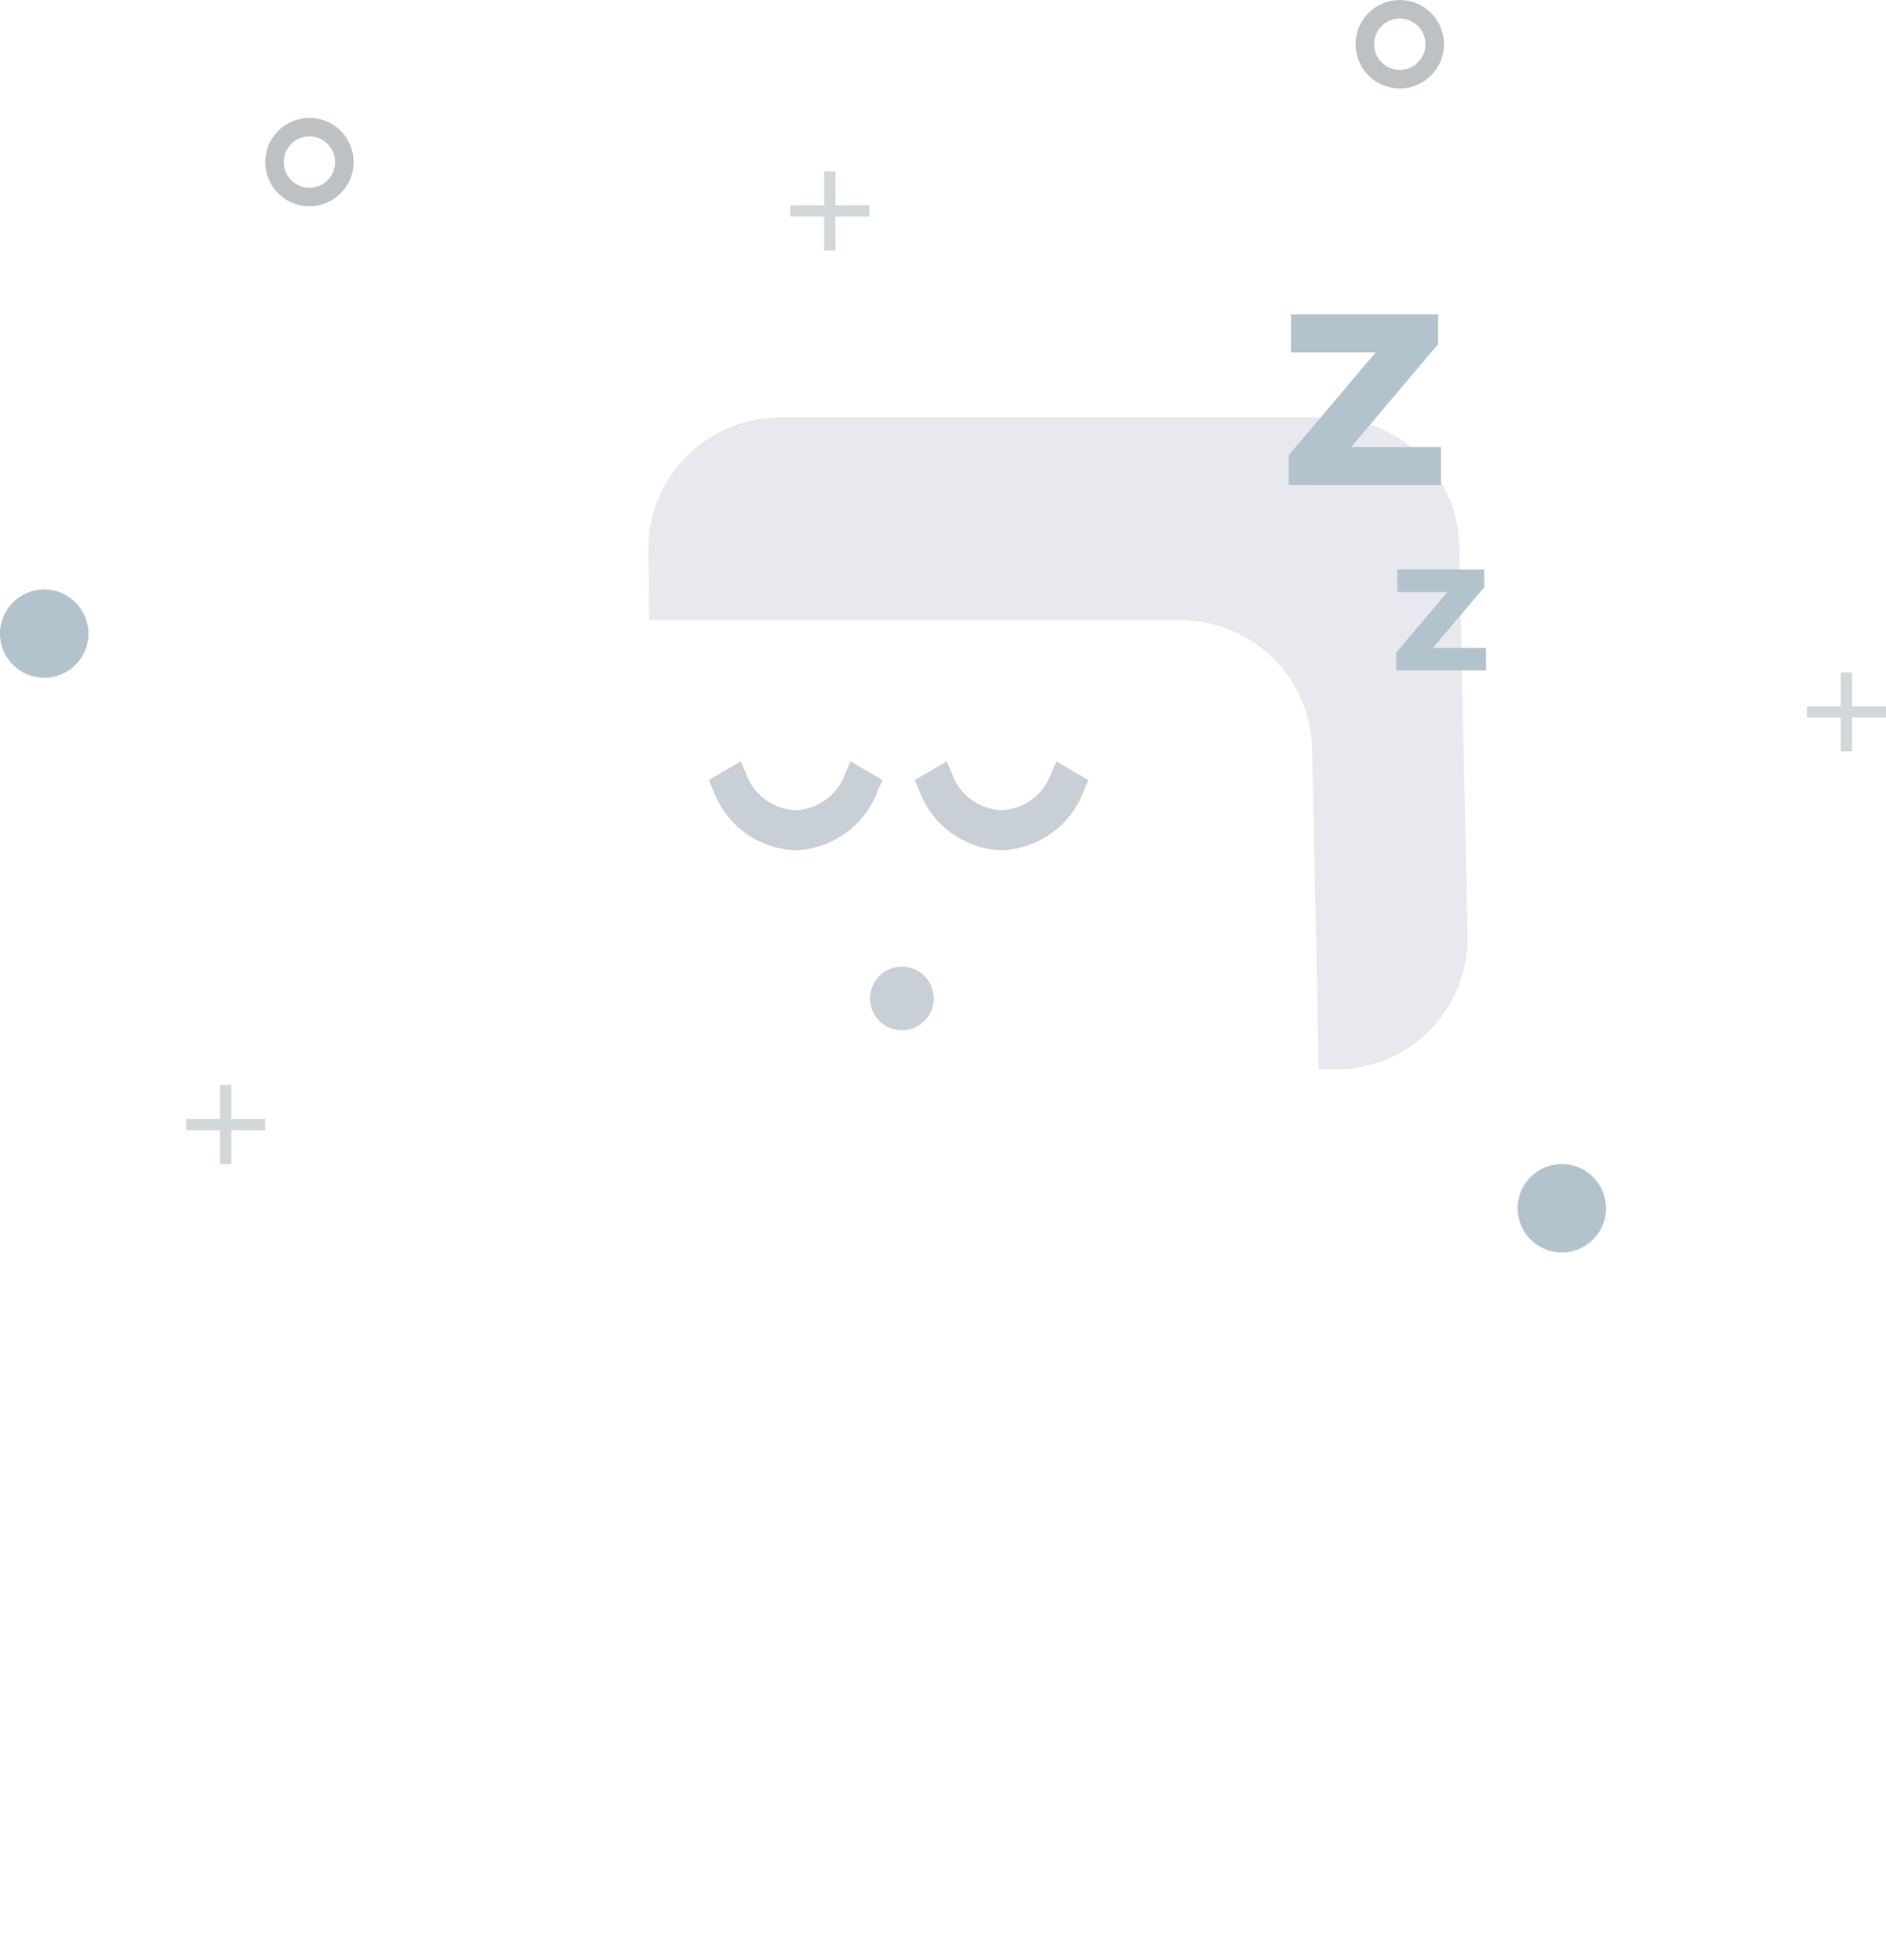 <svg data-name="empty state_img" xmlns="http://www.w3.org/2000/svg" width="101.791" height="105.8"><defs><filter id="prefix__a" x=".038" y="6.483" width="98.221" height="99.317" filterUnits="userSpaceOnUse"><feOffset dy="3"/><feGaussianBlur stdDeviation="9" result="blur"/><feFlood flood-color="#c9cfd7"/><feComposite operator="in" in2="blur"/><feComposite in="SourceGraphic"/></filter></defs><g data-name="Messages Icon"><path data-name="Path" d="M37.232 67.847a1.8 1.8 0 01-1.8-1.8l-.442-36.425a7.1 7.1 0 017.089-7.092h29.6a7.1 7.1 0 017.089 7.092l.443 21.008a7.1 7.1 0 01-7.089 7.088H46.011l-7.355 9.434a1.8 1.8 0 01-1.423.7z" fill="#e8e9ee"/><g transform="translate(-.002 -.005)" filter="url(#prefix__a)"><path data-name="Path" d="M29.282 75.797a1.8 1.8 0 01-1.8-1.8l-.442-36.425a7.1 7.1 0 017.089-7.092h29.6a7.1 7.1 0 017.089 7.092l.443 21.008a7.1 7.1 0 01-7.089 7.088H38.061l-7.355 9.434a1.8 1.8 0 01-1.423.7z" fill="#fff"/></g><path data-name="Fill 5" d="M80.203 34.968v1.214h-4.856v-.951l2.772-3.278h-2.701v-1.214h4.694v.951l-2.772 3.278z" fill="#b3c3cd"/><path data-name="Fill 7" d="M77.774 24.122v2.054l-8.218.004v-1.609l4.689-5.55h-4.572v-2.056h7.945v1.609l-4.689 5.55z" fill="#b3c3cd"/><path data-name="Fill 3" d="M48.677 52.168a1.718 1.718 0 101.718 1.718 1.718 1.718 0 00-1.718-1.718" fill="#c9cfd7"/><path data-name="Fill 1" d="M54.056 45.887a4.9 4.9 0 01-4.431-3.193l-.129-.3-.125-.292.274-.161 1.1-.644.347-.21.164.378.129.3a2.974 2.974 0 002.671 1.962 2.974 2.974 0 002.666-1.959l.13-.3.161-.381.354.208 1.1.644.274.161-.125.292-.129.3a4.9 4.9 0 01-4.431 3.195zm-11.115 0a4.9 4.9 0 01-4.432-3.192l-.129-.308-.124-.288.274-.161 1.1-.644.35-.207.161.378.129.3a2.974 2.974 0 002.671 1.962 2.974 2.974 0 002.67-1.959l.129-.3.161-.381.355.208 1.1.643.274.161-.129.288-.13.3a4.9 4.9 0 01-4.43 3.2z" fill="#c9cfd7"/></g><circle data-name="Ellipse 25" cx="2.386" cy="2.386" r="2.386" transform="translate(0 31.81)" fill="#b3c3cd"/><circle data-name="Ellipse 28" cx="2.386" cy="2.386" r="2.386" transform="translate(81.91 62.824)" fill="#b3c3cd"/><g data-name="Ellipse 26" transform="translate(14.314 6.362)" fill="none" stroke="#bdc1c3"><circle cx="2.386" cy="2.386" r="2.386" stroke="none"/><circle cx="2.386" cy="2.386" r="1.886"/></g><g data-name="Ellipse 27" transform="translate(73.163)" fill="none" stroke="#bdc1c3"><circle cx="2.386" cy="2.386" r="2.386" stroke="none"/><circle cx="2.386" cy="2.386" r="1.886"/></g><path data-name="Path 9648" d="M14.314 60.996h-1.828v1.828h-.61v-1.828h-1.829v-.61h1.829v-1.829h.61v1.829h1.828z" fill="#d2d7d9"/><g data-name="add-plus-button"><g data-name="add"><path data-name="Path 9648" d="M46.919 11.691h-1.828v1.828h-.61v-1.828h-1.829v-.61h1.829V9.252h.61v1.829h1.828z" fill="#d2d7d9"/></g></g><g data-name="add-plus-button"><g data-name="add"><path data-name="Path 9648" d="M101.791 38.729h-1.828v1.828h-.61v-1.828h-1.829v-.61h1.829V36.29h.61v1.829h1.828z" fill="#d2d7d9"/></g></g></svg>